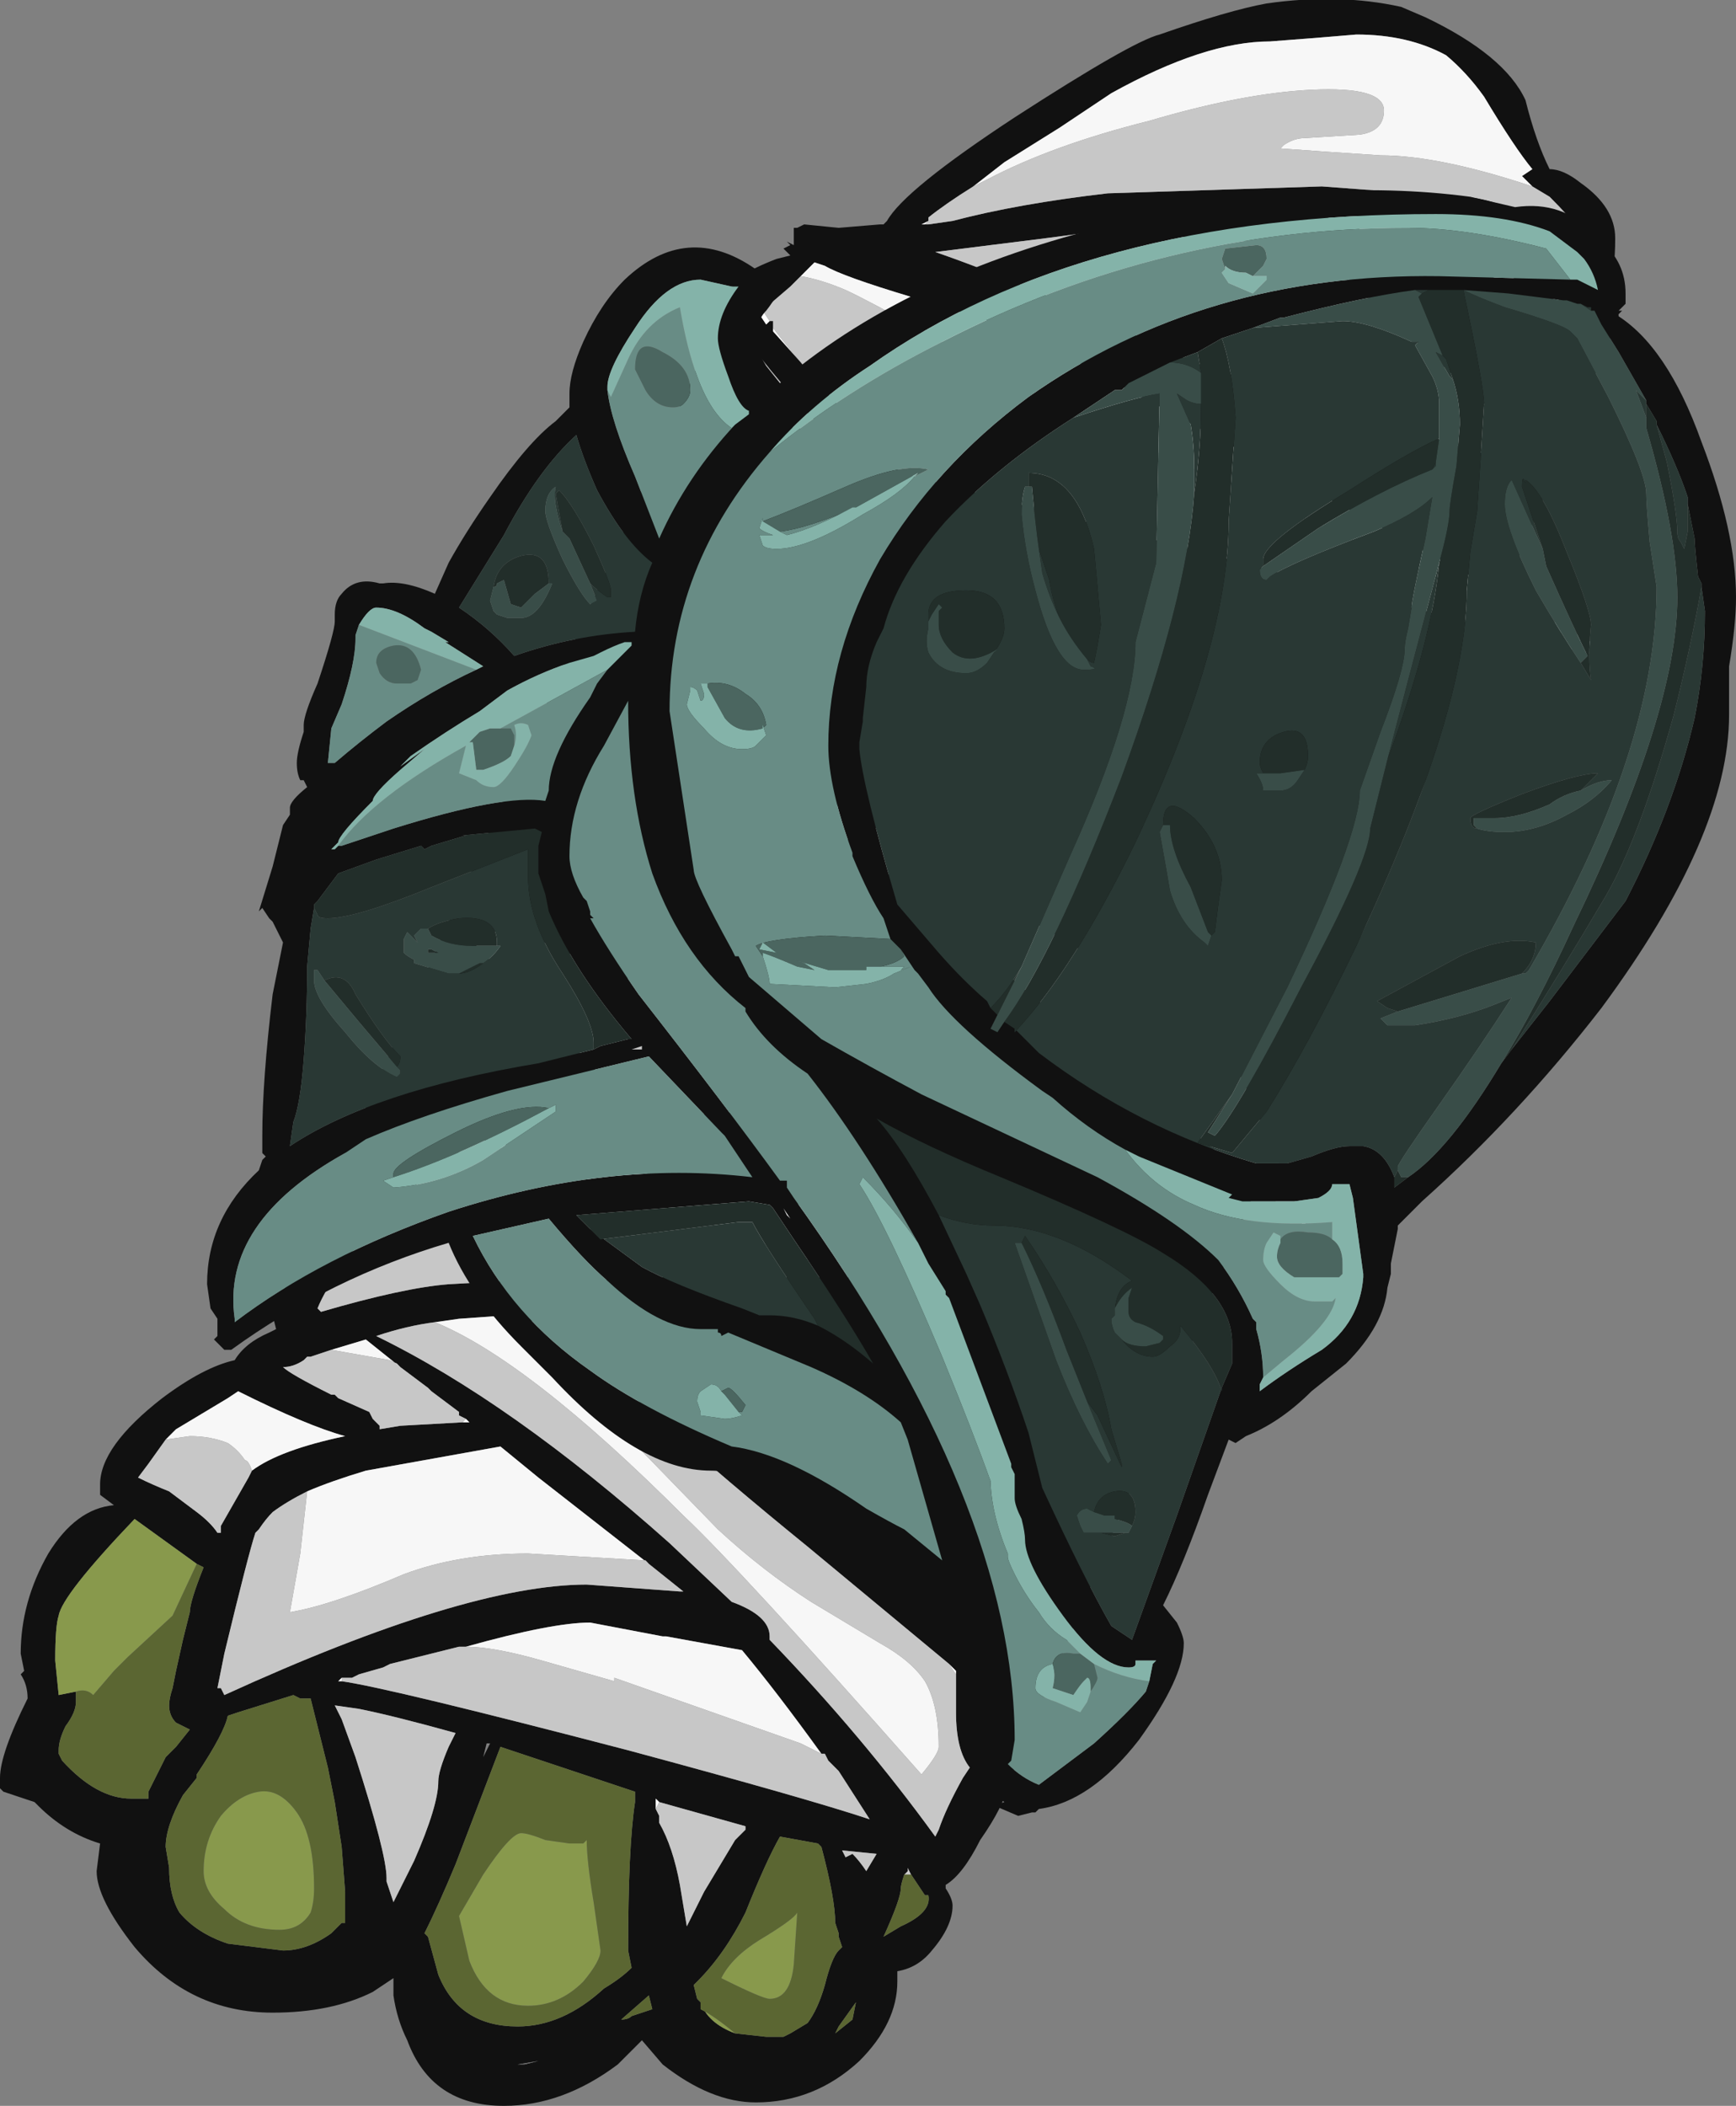 <?xml version="1.0" encoding="UTF-8" standalone="no"?>
<svg xmlns:ffdec="https://www.free-decompiler.com/flash" xmlns:xlink="http://www.w3.org/1999/xlink" ffdec:objectType="frame" height="213.5px" width="176.05px" xmlns="http://www.w3.org/2000/svg">
  <rect width="100%" height="100%" fill="#808080" stroke="none"/>
  <g transform="matrix(1.0, 0.0, 0.0, 1.0, 85.75, 108.15)">
    <use ffdec:characterId="106" height="30.5" transform="matrix(7.0, 0.0, 0.0, 7.0, -85.75, -108.15)" width="25.15" xlink:href="#shape0"/>
  </g>
  <defs>
    <g id="shape0" transform="matrix(1.0, 0.0, 0.0, 1.0, 12.25, 15.45)">
      <path d="M0.95 11.7 L0.85 11.7 0.9 11.65 0.9 11.6 0.95 11.7 M-7.5 13.15 L-7.5 13.15" fill="#cccccc" fill-rule="evenodd" stroke="none"/>
      <path d="M8.05 -15.35 L8.4 -15.2 Q9.55 -14.65 9.85 -14.0 10.0 -13.4 10.2 -13.0 10.4 -13.0 10.65 -12.8 11.15 -12.45 11.15 -12.0 11.15 -11.5 11.05 -11.3 11.2 -11.1 11.2 -10.85 L2.35 10.4 Q2.3 10.7 1.95 11.2 1.7 11.7 1.45 11.85 L1.45 11.9 Q1.55 12.05 1.55 12.15 1.55 12.45 1.25 12.8 1.05 13.05 0.75 13.1 L0.75 13.25 Q0.75 13.85 0.2 14.4 -0.45 15.0 -1.3 15.0 -1.95 15.0 -2.65 14.45 L-2.95 14.1 -3.3 14.45 Q-4.1 15.05 -4.95 15.05 -6.0 15.05 -6.35 14.1 -6.5 13.8 -6.55 13.45 L-6.55 13.2 -6.85 13.4 Q-7.45 13.7 -8.3 13.7 -9.5 13.7 -10.3 12.75 -10.85 12.05 -10.85 11.65 L-10.8 11.25 Q-11.3 11.1 -11.7 10.7 L-11.75 10.65 Q-12.05 10.55 -12.2 10.5 L-12.25 10.45 -12.25 10.3 Q-12.25 9.95 -11.85 9.15 -11.85 8.95 -11.95 8.8 L-11.9 8.75 -11.95 8.5 Q-11.95 7.75 -11.55 7.05 -11.15 6.4 -10.6 6.35 L-10.8 6.2 -10.8 6.05 Q-10.8 5.5 -9.9 4.8 -9.3 4.35 -8.85 4.25 -8.7 4.0 -8.35 3.85 L-8.25 3.8 -8.3 3.6 -1.65 -11.25 Q-1.65 -11.45 -1.0 -11.7 L-0.8 -11.75 -0.9 -11.85 -0.8 -11.9 -0.85 -11.95 -0.75 -11.9 -0.75 -12.0 Q-0.75 -12.2 -0.75 -12.15 L-0.7 -12.15 -0.6 -12.2 -0.1 -12.15 0.5 -12.2 0.55 -12.2 0.6 -12.25 Q0.85 -12.7 2.45 -13.75 4.15 -14.85 4.55 -14.95 5.55 -15.3 6.1 -15.4 7.15 -15.55 8.05 -15.35 M9.95 -12.75 L9.8 -12.9 9.95 -13.0 Q9.7 -13.3 9.25 -14.05 9.0 -14.4 8.7 -14.65 8.15 -14.95 7.4 -14.95 L6.8 -14.9 6.15 -14.85 Q5.2 -14.85 3.85 -14.1 L3.1 -13.6 2.3 -13.1 1.85 -12.75 Q1.45 -12.5 1.2 -12.3 L1.2 -12.25 1.1 -12.2 1.15 -12.2 1.2 -12.2 1.55 -12.25 Q2.5 -12.5 3.8 -12.65 L6.9 -12.75 8.9 -12.6 Q9.15 -12.6 9.45 -12.5 L10.6 -12.15 Q10.5 -12.3 10.2 -12.6 L9.95 -12.75 M10.45 -11.05 L7.85 -12.3 6.8 -12.35 6.85 -12.35 10.45 -11.05 M10.45 -8.5 L6.75 -11.9 3.65 -12.1 2.9 -12.0 1.3 -11.8 Q2.75 -11.3 5.05 -10.2 L10.45 -8.5 M11.45 -5.8 L2.55 -10.65 0.95 -11.15 Q-0.05 -11.45 -0.3 -11.6 L-0.45 -11.65 -0.65 -11.45 -0.8 -11.3 -1.15 -11.0 -1.25 -10.9 -1.15 -10.75 -1.1 -10.8 -1.05 -10.8 -1.05 -10.7 -1.05 -10.65 0.25 -9.2 0.8 -8.6 11.45 -5.8 M-4.55 -7.35 L-0.2 -8.5 -4.55 -7.35 M-1.4 -4.5 L6.7 2.35 5.75 0.2 5.55 -0.3 5.65 -0.35 -1.4 -4.55 -1.4 -4.5 M3.25 7.4 L3.95 5.3 3.25 7.4 M-3.3 3.05 L0.15 3.05 -0.15 2.1 -5.35 1.05 -6.6 2.0 Q-7.45 3.0 -7.65 3.5 L-7.6 3.55 Q-6.4 3.2 -5.75 3.15 L-4.85 3.1 -3.55 3.1 -3.3 3.05 M1.6 8.8 L1.6 8.75 1.5 8.65 -0.55 6.95 Q-2.95 5.0 -4.05 3.8 L-4.9 3.6 -5.6 3.65 -5.95 3.7 Q-6.35 3.75 -6.8 3.9 -4.85 4.85 -2.55 6.9 L-1.65 7.75 Q-1.1 7.95 -1.1 8.25 L-1.1 8.3 Q0.25 9.7 1.3 11.15 L1.35 11.05 Q1.45 10.75 1.7 10.3 L1.8 10.15 Q1.6 9.9 1.6 9.35 L1.6 8.8 M0.1 11.4 Q0.2 11.5 0.3 11.65 L0.45 11.4 -0.05 11.35 0.0 11.45 0.1 11.4 M0.85 11.7 Q0.8 11.85 0.8 11.9 0.8 12.05 0.55 12.6 L0.8 12.45 Q1.25 12.25 1.2 12.0 L1.15 12.0 0.95 11.7 0.9 11.6 0.9 11.65 0.85 11.7 M0.15 13.55 L-0.1 13.9 -0.15 14.0 0.1 13.8 0.15 13.55 M-1.4 -10.5 L-1.1 -9.3 -0.3 -9.2 Q-1.05 -10.0 -1.4 -10.5 M-5.45 -3.3 L-4.7 -5.55 -5.45 -3.3 M-5.0 -2.0 L-5.2 -1.9 -5.35 -1.75 -2.95 0.75 -0.8 0.6 -1.25 -0.45 -4.95 -2.05 -5.0 -2.0 M-5.5 5.1 L-5.6 5.05 -5.6 5.0 -6.0 4.7 -6.05 4.65 -6.45 4.35 -6.95 3.95 -7.45 4.1 -7.75 4.2 -7.8 4.2 -7.85 4.25 Q-8.0 4.35 -8.15 4.35 -8.05 4.45 -7.45 4.75 L-7.4 4.75 -7.35 4.8 -6.9 5.0 -6.85 5.1 -6.75 5.2 -6.75 5.25 -6.45 5.2 -5.55 5.15 -5.45 5.15 -5.5 5.1 M-2.85 7.2 L-4.45 5.95 -5.0 5.5 -6.95 5.85 Q-7.45 6.0 -7.8 6.15 -8.1 6.3 -8.3 6.45 -8.4 6.55 -8.5 6.7 L-8.55 6.75 Q-8.65 7.05 -9.0 8.5 L-9.1 9.0 -9.05 9.0 -9.0 9.1 Q-5.5 7.5 -3.75 7.5 L-2.4 7.6 -2.35 7.6 -2.85 7.2 M-8.6 5.85 Q-8.2 5.55 -7.25 5.35 -7.8 5.2 -8.8 4.7 L-8.95 4.8 -9.7 5.25 -9.85 5.4 -10.1 5.75 -10.25 5.95 Q-10.05 6.05 -9.8 6.15 -9.6 6.3 -9.4 6.45 -9.2 6.6 -9.1 6.75 L-9.05 6.75 -9.05 6.65 -8.65 5.95 -8.6 5.85 M-5.5 8.4 L-5.6 8.4 -6.6 8.65 -6.7 8.7 -7.05 8.8 -7.15 8.85 -7.3 8.85 -7.35 8.9 -7.3 8.9 Q-6.6 9.0 -3.15 9.9 -0.55 10.6 0.35 10.9 L-0.1 10.2 -0.25 10.05 -0.3 9.95 -0.35 9.95 Q-1.0 9.05 -1.5 8.45 L-2.6 8.25 -2.65 8.25 -3.7 8.05 Q-4.25 8.05 -5.5 8.4 M-7.9 9.15 L-8.0 9.1 -8.8 9.35 -8.95 9.4 Q-9.0 9.65 -9.4 10.25 L-9.4 10.3 -9.6 10.55 Q-9.85 11.0 -9.85 11.3 L-9.8 11.6 Q-9.8 12.0 -9.65 12.25 -9.4 12.55 -8.95 12.7 L-8.15 12.8 Q-7.8 12.8 -7.45 12.55 L-7.3 12.4 -7.25 12.4 -7.25 11.95 -7.3 11.3 -7.4 10.65 -7.5 10.15 -7.75 9.15 -7.9 9.15 M-6.55 12.1 L-6.25 11.5 Q-5.9 10.7 -5.9 10.35 -5.9 10.2 -5.75 9.85 L-5.65 9.65 Q-6.55 9.4 -7.05 9.3 L-7.4 9.25 -7.3 9.45 -7.1 10.0 Q-6.65 11.4 -6.65 11.75 L-6.65 11.8 -6.6 11.95 -6.55 12.1 M-11.15 9.05 L-11.15 9.2 Q-11.15 9.35 -11.3 9.55 -11.4 9.75 -11.4 9.9 L-11.4 9.95 -11.35 10.05 Q-10.85 10.6 -10.35 10.6 L-10.1 10.6 -10.1 10.5 -9.85 10.0 -9.7 9.85 -9.5 9.6 Q-9.6 9.55 -9.7 9.5 -9.8 9.4 -9.8 9.25 -9.8 9.15 -9.75 9.0 L-9.7 8.75 -9.6 8.3 -9.5 7.9 Q-9.5 7.75 -9.3 7.25 L-9.4 7.2 -10.3 6.55 Q-11.35 7.65 -11.4 7.95 -11.45 8.1 -11.45 8.6 L-11.4 9.1 -11.15 9.05 M-7.5 13.15 L-7.5 13.15 -7.5 13.15 M-5.9 13.15 Q-5.6 13.9 -4.75 13.9 -4.1 13.9 -3.5 13.35 -3.25 13.2 -3.1 13.05 L-3.15 12.8 Q-3.15 11.3 -3.05 10.65 L-3.05 10.5 -5.0 9.85 -5.65 11.55 Q-5.9 12.15 -6.1 12.55 L-6.05 12.6 -5.9 13.15 M-5.15 9.8 L-5.2 9.8 -5.25 10.0 -5.15 9.8 M-3.25 13.8 Q-3.15 13.8 -3.1 13.75 -2.95 13.7 -2.8 13.65 L-2.85 13.45 -3.25 13.8 M-1.6 14.0 L-1.15 14.05 -0.9 14.05 -0.8 14.0 -0.55 13.85 Q-0.4 13.65 -0.3 13.3 -0.2 12.9 -0.1 12.8 L-0.05 12.75 -0.1 12.6 -0.1 12.55 -0.15 12.4 Q-0.15 12.05 -0.35 11.3 L-0.4 11.25 -0.95 11.15 Q-1.15 11.5 -1.45 12.25 -1.75 12.85 -2.15 13.25 L-2.2 13.3 -2.15 13.5 -2.1 13.55 Q-2.0 13.85 -1.6 14.0 M-2.3 12.45 L-2.05 11.95 -1.6 11.2 -1.45 11.05 -1.45 11.0 -2.7 10.65 -2.75 10.6 -2.75 10.75 -2.7 10.85 -2.7 10.95 Q-2.5 11.3 -2.4 11.85 L-2.3 12.45 -2.3 12.45 M-4.45 14.4 L-4.75 14.45 -4.65 14.45 -4.45 14.4" fill="#111111" fill-rule="evenodd" stroke="none"/>
      <path d="M-7.5 13.15 L-7.5 13.15 M-4.45 14.4 L-4.65 14.45 -4.75 14.45 -4.45 14.4" fill="#666666" fill-rule="evenodd" stroke="none"/>
      <path d="M1.15 -12.2 L1.1 -12.2 1.2 -12.25 1.15 -12.2 M6.85 -12.35 L6.8 -12.35 6.85 -12.35 M0.8 -8.6 L0.25 -9.2 -1.05 -10.65 -1.05 -10.7 Q-0.65 -10.15 0.8 -8.6 M-1.1 -10.8 L-1.15 -10.75 -1.25 -10.9 -1.15 -11.0 -1.2 -10.95 -1.1 -10.8 M5.55 -0.3 L5.65 -0.35 5.55 -0.3 M-1.4 -4.55 L-1.4 -4.5 -1.4 -4.55 M-3.55 3.1 L-3.3 3.05 -3.55 3.1 M1.5 8.65 L1.6 8.75 1.6 8.8 1.5 8.65 M1.35 11.05 L1.3 11.15 1.35 11.05 M-5.2 -1.9 L-5.35 -1.75 -5.2 -1.9 M-4.95 -2.05 L-5.0 -2.0 -4.95 -2.05 M-5.5 5.1 L-5.45 5.15 -5.55 5.15 -5.5 5.1 M-7.3 8.85 L-7.3 8.9 -7.35 8.9 -7.3 8.85 M-6.6 11.95 L-6.55 12.1 -6.6 11.95 M-1.45 11.05 L-1.45 11.0 -1.45 11.05 M-2.7 10.65 L-2.75 10.75 -2.75 10.6 -2.7 10.65 M-2.3 12.45 L-2.3 12.45" fill="#ffffff" fill-rule="evenodd" stroke="none"/>
      <path d="M-9.4 7.2 L-9.75 7.95 -10.4 8.55 -10.6 8.75 -10.9 9.1 Q-11.0 9.0 -11.15 9.05 L-11.4 9.1 -11.45 8.6 Q-11.45 8.1 -11.4 7.95 -11.35 7.65 -10.3 6.55 L-9.4 7.2 M-9.3 11.65 Q-9.3 11.2 -9.05 10.85 -8.8 10.55 -8.5 10.5 -8.2 10.45 -7.95 10.8 -7.7 11.15 -7.7 11.9 -7.7 12.1 -7.75 12.25 -7.9 12.5 -8.2 12.5 -8.7 12.5 -9.0 12.2 -9.3 11.95 -9.3 11.65 M-4.0 11.25 L-3.8 11.25 -3.75 11.2 Q-3.75 11.5 -3.65 12.1 L-3.55 12.8 Q-3.55 12.95 -3.8 13.25 -4.15 13.6 -4.6 13.6 -5.2 13.6 -5.45 12.95 L-5.6 12.3 -5.25 11.7 Q-4.85 11.1 -4.7 11.1 -4.6 11.1 -4.35 11.2 L-4.0 11.25 M-2.1 13.55 L-2.1 13.65 Q-1.9 13.75 -1.6 14.0 -2.0 13.85 -2.1 13.55 M-0.75 13.0 Q-0.8 13.5 -1.1 13.5 -1.2 13.5 -1.8 13.2 -1.65 12.9 -1.25 12.65 -0.75 12.35 -0.7 12.25 L-0.75 13.0" fill="#88994c" fill-rule="evenodd" stroke="none"/>
      <path d="M0.95 11.7 L1.15 12.0 1.2 12.0 Q1.25 12.25 0.8 12.45 L0.55 12.6 Q0.8 12.05 0.8 11.9 0.8 11.85 0.85 11.7 L0.95 11.7 M0.15 13.55 L0.1 13.8 -0.15 14.0 -0.1 13.9 0.15 13.55 M-7.9 9.15 L-7.75 9.15 -7.5 10.15 -7.4 10.65 -7.3 11.3 -7.25 11.95 -7.25 12.4 -7.3 12.4 -7.45 12.55 Q-7.8 12.8 -8.15 12.8 L-8.95 12.7 Q-9.4 12.55 -9.65 12.25 -9.8 12.0 -9.8 11.6 L-9.85 11.3 Q-9.85 11.0 -9.6 10.55 L-9.4 10.3 -9.4 10.25 Q-9.0 9.65 -8.95 9.4 L-8.8 9.35 -8.0 9.1 -7.9 9.15 M-9.4 7.2 L-9.3 7.25 Q-9.5 7.75 -9.5 7.9 L-9.6 8.3 -9.7 8.75 -9.75 9.0 Q-9.8 9.15 -9.8 9.25 -9.8 9.4 -9.7 9.5 -9.6 9.55 -9.5 9.6 L-9.7 9.85 -9.85 10.0 -10.1 10.5 -10.1 10.6 -10.35 10.6 Q-10.85 10.6 -11.35 10.05 L-11.4 9.95 -11.4 9.9 Q-11.4 9.75 -11.3 9.55 -11.15 9.35 -11.15 9.2 L-11.15 9.05 Q-11.0 9.0 -10.9 9.1 L-10.6 8.75 -10.4 8.55 -9.75 7.95 -9.4 7.2 M-9.3 11.65 Q-9.3 11.95 -9.0 12.2 -8.7 12.5 -8.2 12.5 -7.9 12.5 -7.75 12.25 -7.7 12.1 -7.7 11.9 -7.7 11.15 -7.95 10.8 -8.2 10.45 -8.5 10.5 -8.8 10.55 -9.05 10.85 -9.3 11.2 -9.3 11.65 M-5.9 13.15 L-6.05 12.6 -6.1 12.55 Q-5.9 12.15 -5.65 11.55 L-5.0 9.85 -3.05 10.5 -3.05 10.65 Q-3.15 11.3 -3.15 12.8 L-3.1 13.05 Q-3.25 13.2 -3.5 13.35 -4.1 13.9 -4.75 13.9 -5.6 13.9 -5.9 13.15 M-4.0 11.25 L-4.35 11.2 Q-4.6 11.1 -4.7 11.1 -4.85 11.1 -5.25 11.7 L-5.6 12.3 -5.45 12.95 Q-5.2 13.6 -4.6 13.6 -4.15 13.6 -3.8 13.25 -3.55 12.95 -3.55 12.8 L-3.65 12.1 Q-3.75 11.5 -3.75 11.2 L-3.8 11.25 -4.0 11.25 M-3.25 13.8 L-2.85 13.45 -2.8 13.65 Q-2.95 13.7 -3.1 13.75 -3.15 13.8 -3.25 13.8 M-0.95 11.15 L-0.4 11.25 -0.35 11.3 Q-0.15 12.05 -0.15 12.4 L-0.1 12.55 -0.1 12.6 -0.05 12.75 -0.1 12.8 Q-0.2 12.9 -0.3 13.3 -0.4 13.65 -0.55 13.85 L-0.8 14.0 -0.9 14.05 -1.15 14.05 -1.6 14.0 Q-1.9 13.75 -2.1 13.65 L-2.1 13.55 -2.15 13.5 -2.2 13.3 -2.15 13.25 Q-1.75 12.85 -1.45 12.25 -1.15 11.5 -0.95 11.15 M-0.75 13.0 L-0.7 12.25 Q-0.75 12.35 -1.25 12.65 -1.65 12.9 -1.8 13.2 -1.2 13.5 -1.1 13.5 -0.8 13.5 -0.75 13.0" fill="#5b6632" fill-rule="evenodd" stroke="none"/>
      <path d="M1.85 -12.75 L2.3 -13.1 3.1 -13.6 3.85 -14.1 Q5.2 -14.85 6.15 -14.85 L6.8 -14.9 7.4 -14.95 Q8.15 -14.95 8.7 -14.65 9.0 -14.4 9.25 -14.05 9.7 -13.3 9.95 -13.0 L9.8 -12.9 9.95 -12.75 Q8.6 -13.2 7.75 -13.2 L7.0 -13.25 6.3 -13.3 6.35 -13.35 Q6.5 -13.45 6.65 -13.45 L7.45 -13.5 Q7.8 -13.55 7.8 -13.85 7.8 -14.2 6.75 -14.15 5.75 -14.1 4.4 -13.7 3.0 -13.35 2.05 -12.85 1.95 -12.8 1.85 -12.75 M7.85 -12.3 L10.45 -11.05 7.85 -12.3 M10.45 -8.5 L6.75 -11.9 10.45 -8.5 M-0.65 -11.45 L-0.45 -11.65 -0.3 -11.6 Q-0.05 -11.45 0.95 -11.15 L2.55 -10.65 11.45 -5.8 3.05 -9.55 Q0.65 -10.95 0.0 -11.25 -0.35 -11.4 -0.65 -11.45 M-0.2 -8.5 L-4.55 -7.35 -0.2 -8.5 M6.7 2.35 L5.75 0.2 6.7 2.35 M3.25 7.4 L3.95 5.3 3.25 7.4 M0.15 3.05 L-5.35 1.05 -0.15 2.1 0.15 3.05 M-5.95 3.7 L-5.6 3.65 -4.9 3.6 -3.55 4.95 -1.85 6.7 Q-1.2 7.3 -0.5 7.75 L0.5 8.35 Q0.95 8.6 1.15 8.9 1.35 9.25 1.35 9.85 1.35 9.95 1.1 10.25 -1.55 7.25 -2.35 6.5 -4.6 4.25 -5.95 3.7 M-4.7 -5.55 L-5.45 -3.3 -4.7 -5.55 M-0.8 0.6 L-1.25 -0.45 -0.8 0.6 M-7.45 4.1 L-6.95 3.95 -6.45 4.35 -6.5 4.3 -6.6 4.25 -7.45 4.1 M-7.8 6.15 Q-7.45 6.0 -6.95 5.85 L-5.0 5.5 -4.45 5.95 -2.85 7.2 -2.9 7.15 -4.6 7.05 Q-5.6 7.05 -6.4 7.35 -7.45 7.8 -8.05 7.9 L-7.9 7.05 -7.8 6.15 M-9.85 5.4 L-9.7 5.25 -8.95 4.8 -8.8 4.7 Q-7.8 5.2 -7.25 5.35 -8.2 5.55 -8.6 5.85 -8.65 5.7 -8.7 5.7 -8.8 5.55 -8.95 5.45 -9.2 5.35 -9.5 5.35 L-9.85 5.4 M-0.35 9.95 L-0.65 9.8 -3.35 8.85 -3.35 8.9 -4.4 8.6 Q-5.1 8.4 -5.5 8.4 -4.25 8.05 -3.7 8.05 L-2.65 8.25 -2.6 8.25 -1.5 8.45 Q-1.0 9.05 -0.35 9.95" fill="#f7f7f7" fill-rule="evenodd" stroke="none"/>
      <path d="M1.85 -12.75 Q1.95 -12.8 2.05 -12.85 3.0 -13.35 4.4 -13.7 5.75 -14.1 6.75 -14.15 7.8 -14.2 7.8 -13.85 7.8 -13.55 7.45 -13.5 L6.65 -13.45 Q6.5 -13.45 6.35 -13.35 L6.3 -13.3 7.0 -13.25 7.75 -13.2 Q8.6 -13.2 9.95 -12.75 L10.2 -12.6 Q10.5 -12.3 10.6 -12.15 L9.45 -12.5 Q9.15 -12.6 8.9 -12.6 L6.9 -12.75 3.8 -12.65 Q2.5 -12.5 1.55 -12.25 L1.2 -12.2 1.15 -12.2 1.2 -12.25 1.2 -12.3 Q1.45 -12.5 1.85 -12.75 M7.85 -12.3 L10.45 -11.05 6.85 -12.35 6.8 -12.35 7.85 -12.3 M6.75 -11.9 L10.45 -8.5 5.05 -10.2 Q2.75 -11.3 1.3 -11.8 L2.9 -12.0 3.65 -12.1 6.75 -11.9 M-0.65 -11.45 Q-0.35 -11.4 0.0 -11.25 0.65 -10.95 3.05 -9.55 L11.45 -5.8 0.8 -8.6 Q-0.65 -10.15 -1.05 -10.7 L-1.05 -10.8 -1.1 -10.8 -1.2 -10.95 -1.15 -11.0 -0.8 -11.3 -0.65 -11.45 M-0.2 -8.5 L-4.55 -7.35 -0.2 -8.5 M6.7 2.35 L-1.4 -4.5 -1.4 -4.55 5.65 -0.35 5.55 -0.3 5.75 0.2 6.7 2.35 M3.95 5.3 L3.25 7.4 3.95 5.3 M0.15 3.05 L-3.3 3.05 -3.55 3.1 -4.85 3.1 -5.75 3.15 Q-6.4 3.2 -7.6 3.55 L-7.65 3.5 Q-7.45 3.0 -6.6 2.0 L-5.35 1.05 0.15 3.05 M1.5 8.65 L1.6 8.8 1.6 9.35 Q1.6 9.9 1.8 10.15 L1.7 10.3 Q1.45 10.75 1.35 11.05 L1.3 11.15 Q0.25 9.7 -1.1 8.3 L-1.1 8.25 Q-1.1 7.95 -1.65 7.75 L-2.55 6.9 Q-4.85 4.85 -6.8 3.9 -6.35 3.75 -5.95 3.7 -4.6 4.25 -2.35 6.5 -1.55 7.25 1.1 10.25 1.35 9.95 1.35 9.85 1.35 9.25 1.15 8.9 0.95 8.6 0.5 8.35 L-0.5 7.75 Q-1.2 7.3 -1.85 6.7 L-3.55 4.95 -4.9 3.6 -4.05 3.8 Q-2.95 5.0 -0.55 6.95 L1.5 8.65 M0.1 11.4 L0.0 11.45 -0.05 11.35 0.45 11.4 0.3 11.65 Q0.2 11.5 0.1 11.4 M-4.7 -5.55 L-5.45 -3.3 -4.7 -5.55 M-1.4 -10.5 Q-1.05 -10.0 -0.3 -9.2 L-1.1 -9.3 -1.4 -10.5 M-5.2 -1.9 L-5.0 -2.0 -4.95 -2.05 -1.25 -0.45 -0.8 0.6 -2.95 0.75 -5.35 -1.75 -5.2 -1.9 M-6.45 4.35 L-6.05 4.65 -6.0 4.7 -5.6 5.0 -5.6 5.05 -5.5 5.1 -5.55 5.15 -6.45 5.2 -6.75 5.25 -6.75 5.2 -6.85 5.1 -6.9 5.0 -7.35 4.8 -7.4 4.75 -7.45 4.75 Q-8.05 4.45 -8.15 4.35 -8.0 4.35 -7.85 4.25 L-7.8 4.2 -7.75 4.2 -7.45 4.1 -6.6 4.25 -6.5 4.3 -6.45 4.35 M-7.8 6.15 L-7.9 7.05 -8.05 7.9 Q-7.45 7.8 -6.4 7.35 -5.6 7.05 -4.6 7.05 L-2.9 7.15 -2.85 7.2 -2.35 7.6 -2.4 7.6 -3.75 7.5 Q-5.5 7.5 -9.0 9.1 L-9.05 9.0 -9.1 9.0 -9.0 8.5 Q-8.65 7.05 -8.55 6.75 L-8.5 6.7 Q-8.4 6.55 -8.3 6.45 -8.1 6.3 -7.8 6.15 M-9.85 5.4 L-9.5 5.35 Q-9.2 5.35 -8.95 5.45 -8.8 5.55 -8.7 5.7 -8.65 5.7 -8.6 5.85 L-8.65 5.95 -9.05 6.65 -9.05 6.75 -9.1 6.75 Q-9.2 6.6 -9.4 6.45 -9.6 6.3 -9.8 6.15 -10.05 6.05 -10.25 5.95 L-10.1 5.75 -9.85 5.4 M-7.3 8.85 L-7.15 8.85 -7.05 8.8 -6.7 8.7 -6.6 8.65 -5.6 8.4 -5.5 8.4 Q-5.1 8.4 -4.4 8.6 L-3.35 8.9 -3.35 8.85 -0.65 9.8 -0.35 9.95 -0.3 9.95 -0.25 10.05 -0.1 10.2 0.35 10.9 Q-0.55 10.6 -3.15 9.9 -6.6 9.0 -7.3 8.9 L-7.3 8.85 M-6.6 11.95 L-6.65 11.8 -6.65 11.75 Q-6.65 11.4 -7.1 10.0 L-7.3 9.45 -7.4 9.25 -7.05 9.3 Q-6.55 9.4 -5.65 9.65 L-5.75 9.85 Q-5.9 10.2 -5.9 10.35 -5.9 10.7 -6.25 11.5 L-6.55 12.1 -6.6 11.95 M-1.45 11.05 L-1.6 11.2 -2.05 11.95 -2.3 12.45 -2.4 11.85 Q-2.5 11.3 -2.7 10.95 L-2.7 10.85 -2.75 10.75 -2.7 10.65 -1.45 11.0 -1.45 11.05" fill="#c7c7c7" fill-rule="evenodd" stroke="none"/>
      <path d="M9.7 -12.45 Q10.4 -12.55 10.85 -12.05 L10.95 -11.95 Q11.3 -11.65 11.3 -11.2 L11.3 -11.05 11.2 -10.95 11.25 -10.95 11.2 -10.9 11.15 -10.9 Q11.9 -10.45 12.4 -9.05 12.9 -7.75 12.9 -6.8 12.9 -6.4 12.8 -5.8 L12.8 -5.1 Q12.8 -3.35 10.95 -0.85 9.75 0.7 8.35 1.95 L8.0 2.3 8.0 2.35 7.9 2.85 7.9 3.0 7.85 3.2 Q7.8 3.75 7.25 4.3 L6.75 4.7 Q6.3 5.15 5.8 5.35 L5.65 5.45 5.55 5.4 5.25 6.2 Q4.9 7.2 4.6 7.8 L4.8 8.05 Q4.9 8.25 4.9 8.35 4.9 8.85 4.25 9.75 3.55 10.65 2.8 10.75 L2.75 10.8 2.7 10.8 2.5 10.85 2.15 10.7 2.3 10.65 Q1.95 10.4 1.8 9.65 L1.7 8.5 1.7 8.4 1.65 8.2 1.65 8.1 0.85 7.3 0.25 6.85 Q-1.2 5.85 -1.95 5.85 -3.0 5.85 -4.25 4.5 L-4.7 4.05 Q-5.45 3.3 -5.75 2.55 -7.45 3.05 -8.9 4.1 L-9.0 4.1 -9.15 3.95 -9.1 3.9 -9.1 3.65 -9.2 3.5 -9.25 3.15 Q-9.25 2.2 -8.5 1.5 L-8.45 1.35 -8.4 1.3 -8.45 1.25 -8.45 1.0 Q-8.45 0.2 -8.3 -1.05 L-8.15 -1.8 -8.3 -2.1 -8.35 -2.15 -8.45 -2.3 -8.5 -2.25 -8.3 -2.9 -8.15 -3.5 -8.05 -3.65 -8.05 -3.75 Q-8.05 -3.85 -7.8 -4.05 L-7.85 -4.15 -7.9 -4.15 Q-7.95 -4.25 -7.95 -4.4 -7.95 -4.55 -7.85 -4.85 L-7.85 -4.95 Q-7.85 -5.1 -7.65 -5.55 -7.4 -6.3 -7.4 -6.45 L-7.4 -6.55 Q-7.4 -6.75 -7.3 -6.85 -7.1 -7.1 -6.75 -7.0 L-6.7 -7.0 Q-6.4 -7.05 -5.95 -6.85 L-5.75 -7.3 Q-5.5 -7.75 -5.15 -8.25 -4.6 -9.05 -4.2 -9.35 L-4.0 -9.55 -4.0 -9.75 Q-4.0 -10.05 -3.8 -10.5 -3.55 -11.05 -3.2 -11.4 -2.3 -12.25 -1.3 -11.55 -1.1 -11.65 -0.9 -11.45 -0.95 -11.2 -1.15 -10.95 -1.3 -10.8 -1.3 -10.5 -1.3 -10.4 -1.15 -10.15 L-0.95 -9.9 -0.9 -9.95 Q1.0 -11.55 4.1 -12.25 6.8 -12.9 9.05 -12.6 L9.7 -12.45 M5.9 -10.7 L5.45 -10.55 5.1 -10.35 4.7 -10.2 4.1 -9.9 4.0 -9.8 3.9 -9.8 3.3 -9.4 Q2.2 -8.7 1.45 -7.9 0.75 -7.1 0.55 -6.35 L0.45 -6.15 Q0.3 -5.8 0.3 -5.5 L0.25 -5.05 0.25 -5.0 0.2 -4.7 0.2 -4.6 Q0.25 -4.05 0.75 -2.35 L1.35 -1.65 Q1.7 -1.25 2.05 -0.95 L2.1 -0.85 2.2 -0.75 2.1 -0.55 2.2 -0.5 2.3 -0.65 2.45 -0.55 2.8 -0.2 Q4.25 0.9 5.95 1.4 L6.4 1.4 6.75 1.3 Q7.1 1.15 7.3 1.15 L7.5 1.15 Q7.8 1.2 7.95 1.6 L7.95 1.75 8.15 1.6 Q8.75 1.2 9.5 -0.05 L9.65 -0.25 10.2 -0.95 11.3 -2.4 Q12.0 -3.75 12.3 -5.05 12.45 -5.8 12.45 -6.6 L12.4 -6.95 12.4 -7.0 12.35 -7.1 Q12.3 -7.55 12.3 -7.65 L12.2 -8.15 12.2 -8.25 Q12.05 -8.7 11.75 -9.3 L11.75 -9.35 11.6 -9.6 11.6 -9.65 11.2 -10.35 10.95 -10.75 10.85 -10.95 10.8 -10.95 10.8 -11.0 10.75 -11.0 10.65 -11.05 10.6 -11.05 10.45 -11.1 10.4 -11.1 9.6 -11.2 8.95 -11.25 8.8 -11.25 8.5 -11.25 8.45 -11.25 8.25 -11.25 Q7.5 -11.15 6.35 -10.85 L6.3 -10.85 5.9 -10.7 M10.5 -11.4 L10.6 -11.4 10.9 -11.25 Q10.85 -11.5 10.7 -11.7 L10.6 -11.8 10.2 -12.1 Q9.55 -12.35 8.55 -12.35 3.45 -12.35 0.35 -10.15 -0.5 -9.6 -1.1 -8.9 -2.55 -7.25 -2.55 -5.15 L-2.2 -2.85 Q-2.2 -2.7 -1.65 -1.7 L-1.6 -1.6 -1.55 -1.6 -1.4 -1.3 -0.35 -0.4 Q0.35 0.0 1.1 0.4 L3.65 1.6 Q4.85 2.25 5.4 2.8 5.7 3.2 5.9 3.65 L5.95 3.7 5.95 3.8 Q6.05 4.15 6.05 4.5 L6.0 4.6 6.0 4.7 Q6.4 4.4 6.9 4.1 7.45 3.7 7.5 3.05 L7.5 3.0 7.35 1.9 7.3 1.7 7.05 1.7 Q7.05 1.8 6.85 1.9 L6.5 1.95 5.75 1.95 5.55 1.9 5.6 1.85 4.25 1.3 4.05 1.2 Q3.5 0.9 3.0 0.45 L2.85 0.35 Q1.55 -0.6 1.2 -1.15 L1.05 -1.35 1.0 -1.4 0.8 -1.7 0.65 -1.85 0.55 -2.15 Q0.35 -2.45 0.1 -3.05 L0.1 -3.1 Q-0.25 -4.05 -0.25 -4.65 -0.25 -6.0 0.5 -7.35 1.3 -8.7 2.65 -9.7 5.2 -11.5 8.6 -11.45 L10.5 -11.4 M5.45 4.65 L5.6 4.3 5.6 4.0 Q5.6 3.3 4.6 2.7 4.05 2.35 2.25 1.6 1.15 1.15 0.45 0.75 0.85 1.2 1.35 2.15 L1.75 3.0 1.95 3.45 Q2.35 4.4 2.65 5.3 L2.85 6.1 Q3.45 7.4 3.85 8.1 L4.15 8.3 4.8 6.5 5.45 4.65 M1.05 2.55 Q0.2 1.05 -0.55 0.1 -1.15 -0.3 -1.45 -0.8 L-1.45 -0.85 Q-2.35 -1.55 -2.8 -2.8 -3.15 -3.9 -3.15 -5.3 L-3.5 -4.65 Q-4.0 -3.85 -4.0 -3.05 -4.0 -2.8 -3.8 -2.45 L-3.75 -2.4 -3.7 -2.25 -3.7 -2.2 -3.65 -2.15 -3.7 -2.15 Q-3.45 -1.7 -3.0 -1.05 -1.75 0.55 -0.95 1.65 L-0.85 1.65 -0.85 1.75 -0.75 1.9 Q2.45 6.35 2.45 9.75 L2.4 10.05 2.35 10.1 Q2.55 10.3 2.8 10.4 L3.6 9.8 Q4.1 9.35 4.35 9.05 L4.4 8.9 4.45 8.65 4.5 8.6 4.2 8.6 4.2 8.65 Q4.2 8.7 4.1 8.7 3.7 8.7 3.15 7.95 2.6 7.2 2.6 6.85 2.6 6.75 2.55 6.55 2.45 6.35 2.45 6.25 L2.45 5.9 2.4 5.8 2.4 5.75 1.5 3.35 1.45 3.3 1.45 3.25 1.2 2.85 1.05 2.55 M0.9 5.4 L0.8 5.15 Q0.3 4.7 -0.5 4.35 L-1.7 3.85 -1.8 3.9 Q-1.8 3.85 -1.85 3.85 L-1.85 3.8 -2.1 3.8 Q-2.7 3.8 -3.45 3.1 -3.8 2.8 -4.3 2.2 L-5.4 2.45 Q-4.85 3.6 -3.7 4.4 -2.95 4.95 -1.65 5.5 -0.85 5.6 0.3 6.4 0.65 6.6 0.85 6.7 L1.4 7.15 0.9 5.4 M1.55 6.75 L1.3 6.15 1.55 6.85 1.55 6.75 M-1.6 -9.3 L-1.4 -9.45 -1.4 -9.5 Q-1.55 -9.55 -1.7 -10.0 -1.85 -10.4 -1.85 -10.55 -1.85 -10.9 -1.55 -11.3 L-1.65 -11.3 -2.1 -11.4 Q-2.6 -11.4 -3.05 -10.7 -3.45 -10.1 -3.45 -9.85 L-3.45 -9.8 Q-3.4 -9.35 -3.05 -8.55 L-2.7 -7.65 Q-2.3 -8.55 -1.6 -9.3 M-4.95 -7.7 L-5.6 -6.65 Q-5.15 -6.35 -4.8 -5.95 -3.95 -6.25 -3.05 -6.3 -3.0 -6.85 -2.8 -7.3 -3.2 -7.6 -3.6 -8.35 -3.8 -8.8 -3.9 -9.15 -4.45 -8.65 -4.95 -7.7 M-5.35 -5.75 L-5.25 -5.8 -5.8 -6.15 -5.75 -6.15 -6.0 -6.3 -6.1 -6.35 Q-6.5 -6.65 -6.8 -6.65 -6.9 -6.65 -7.05 -6.4 L-7.1 -6.25 -7.1 -6.2 Q-7.1 -5.85 -7.3 -5.25 L-7.45 -4.9 -7.5 -4.4 -7.4 -4.4 Q-7.05 -4.7 -6.65 -5.0 -6.0 -5.45 -5.35 -5.75 M-3.45 -5.75 L-3.1 -6.1 -3.1 -6.15 -3.2 -6.15 Q-3.35 -6.1 -3.55 -6.0 L-3.65 -5.95 -4.0 -5.85 Q-4.45 -5.7 -4.9 -5.45 L-5.3 -5.15 Q-5.8 -4.85 -6.3 -4.5 L-6.45 -4.35 -6.1 -4.6 -6.45 -4.3 Q-6.85 -3.95 -6.85 -3.85 -7.35 -3.35 -7.35 -3.25 L-7.45 -3.15 -7.4 -3.15 -7.35 -3.2 -7.3 -3.2 -6.55 -3.45 Q-4.95 -3.95 -4.35 -3.85 L-4.3 -4.0 Q-4.3 -4.5 -3.7 -5.35 L-3.6 -5.55 -3.45 -5.75 M-3.65 -0.25 L-3.55 -0.3 -3.15 -0.4 -3.1 -0.4 Q-3.95 -1.4 -4.3 -2.25 L-4.35 -2.5 -4.45 -2.8 -4.45 -3.2 -4.4 -3.4 -4.5 -3.45 -5.55 -3.35 -5.5 -3.35 -6.0 -3.2 -6.1 -3.15 -6.15 -3.2 -6.8 -3.0 -7.35 -2.8 -7.65 -2.4 -7.7 -2.35 -7.7 -2.3 -7.75 -2.0 -7.8 -1.45 Q-7.8 -0.75 -7.85 -0.1 -7.9 0.55 -8.0 0.8 L-8.05 1.15 Q-6.85 0.35 -4.45 -0.05 L-3.65 -0.25 M-2.95 -0.3 L-3.1 -0.25 -2.95 -0.25 -2.95 -0.3 M-1.8 0.95 L-2.85 -0.15 -4.9 0.35 Q-6.15 0.7 -6.95 1.05 L-7.25 1.25 Q-9.05 2.25 -8.85 3.65 L-8.85 3.7 Q-7.6 2.75 -5.75 2.1 -3.45 1.35 -1.35 1.6 L-1.75 1.0 -1.8 0.95 M-0.4 3.75 Q0.0 3.95 0.4 4.3 0.0 3.6 -0.75 2.5 L-1.05 2.05 -1.1 2.0 -1.4 1.95 -3.9 2.15 -3.7 2.35 -2.95 2.9 Q-2.5 3.15 -1.5 3.5 L-1.25 3.6 -1.1 3.6 Q-0.75 3.6 -0.4 3.75 M-0.85 2.15 L-0.9 2.05 -0.8 2.2 -0.85 2.15" fill="#111111" fill-rule="evenodd" stroke="none"/>
      <path d="M-1.1 -8.9 Q0.0 -9.8 1.4 -10.5 4.6 -12.15 8.15 -12.15 9.0 -12.15 10.15 -11.85 L10.5 -11.4 8.6 -11.45 Q5.2 -11.5 2.65 -9.7 1.3 -8.7 0.5 -7.35 -0.25 -6.0 -0.25 -4.65 -0.25 -4.05 0.1 -3.1 L0.1 -3.05 Q0.35 -2.45 0.55 -2.15 L0.65 -1.85 -0.3 -1.9 Q-1.15 -1.85 -1.3 -1.75 L-1.2 -1.6 Q-1.1 -1.3 -1.1 -1.2 L-0.15 -1.15 0.3 -1.2 Q0.55 -1.25 0.7 -1.35 L0.95 -1.45 0.8 -1.4 0.85 -1.45 0.5 -1.45 Q0.75 -1.5 0.85 -1.6 L0.8 -1.7 1.0 -1.4 1.05 -1.35 1.2 -1.15 Q1.55 -0.6 2.85 0.35 L3.0 0.45 Q3.5 0.9 4.05 1.2 4.45 1.75 5.05 2.0 5.8 2.35 7.05 2.25 L7.05 2.5 Q6.95 2.4 6.7 2.4 6.4 2.35 6.3 2.5 L6.3 2.45 6.2 2.4 6.1 2.55 Q6.05 2.65 6.05 2.8 6.05 2.9 6.3 3.15 6.55 3.4 6.8 3.4 L7.05 3.4 7.1 3.35 Q7.05 3.7 6.35 4.25 L6.05 4.5 Q6.05 4.15 5.95 3.8 L5.95 3.7 5.9 3.65 Q5.7 3.2 5.4 2.8 4.85 2.25 3.65 1.6 L1.1 0.4 Q0.35 0.0 -0.35 -0.4 L-1.4 -1.3 -1.55 -1.6 -1.6 -1.6 -1.65 -1.7 Q-2.2 -2.7 -2.2 -2.85 L-2.55 -5.15 Q-2.55 -7.25 -1.1 -8.9 M5.9 -11.45 L6.05 -11.6 6.1 -11.7 Q6.1 -11.9 5.95 -11.9 L5.5 -11.85 5.45 -11.7 5.5 -11.55 5.45 -11.5 5.55 -11.35 5.9 -11.2 6.1 -11.4 6.1 -11.45 5.9 -11.45 M0.15 -8.1 L0.1 -8.1 Q-0.45 -7.8 -0.85 -7.7 L-0.95 -7.75 Q-0.55 -7.8 0.15 -8.1 M-1.2 -7.9 L-1.2 -7.95 -1.25 -7.8 Q-1.2 -7.75 -1.05 -7.7 L-1.25 -7.7 -1.2 -7.55 Q-1.15 -7.5 -1.0 -7.5 -0.55 -7.5 0.25 -8.0 0.8 -8.3 1.0 -8.55 L1.2 -8.65 Q0.8 -8.75 0.0 -8.4 -0.8 -8.05 -1.2 -7.9 M1.05 2.55 Q0.7 2.05 0.25 1.6 L0.2 1.7 Q0.6 2.3 1.4 4.2 1.85 5.3 2.1 6.0 L2.1 5.95 Q2.1 6.45 2.35 7.05 L2.35 7.1 Q2.35 7.15 2.45 7.35 2.6 7.65 2.8 7.9 2.95 8.15 3.2 8.3 L3.4 8.5 3.3 8.5 Q3.05 8.45 3.0 8.65 2.75 8.7 2.75 9.0 2.75 9.1 3.05 9.2 L3.4 9.35 3.5 9.2 3.55 9.05 Q3.65 8.9 3.65 8.85 L3.6 8.65 Q4.0 8.85 4.4 8.9 L4.35 9.05 Q4.1 9.35 3.6 9.8 L2.8 10.4 Q2.55 10.3 2.35 10.1 L2.4 10.05 2.45 9.75 Q2.45 6.35 -0.75 1.9 L-0.85 1.75 -0.85 1.65 -0.95 1.65 Q-1.75 0.55 -3.0 -1.05 -3.45 -1.7 -3.7 -2.15 L-3.65 -2.15 -3.7 -2.2 -3.7 -2.25 -3.75 -2.4 -3.8 -2.45 Q-4.0 -2.8 -4.0 -3.05 -4.0 -3.85 -3.5 -4.65 L-3.15 -5.3 Q-3.15 -3.9 -2.8 -2.8 -2.35 -1.55 -1.45 -0.85 L-1.45 -0.8 Q-1.15 -0.3 -0.55 0.1 0.2 1.05 1.05 2.55 M0.9 5.4 L1.4 7.15 0.85 6.7 Q0.65 6.6 0.3 6.4 -0.85 5.6 -1.65 5.5 -2.95 4.95 -3.7 4.4 -4.85 3.6 -5.4 2.45 L-4.3 2.2 Q-3.8 2.8 -3.45 3.1 -2.7 3.8 -2.1 3.8 L-1.85 3.8 -1.85 3.85 Q-1.8 3.85 -1.8 3.9 L-1.7 3.85 -0.5 4.35 Q0.3 4.7 0.8 5.15 L0.9 5.4 M-3.45 -9.8 L-3.4 -9.7 -3.15 -10.25 Q-2.9 -10.8 -2.4 -11.0 -2.3 -10.4 -2.15 -10.0 -1.95 -9.45 -1.65 -9.25 L-1.6 -9.3 Q-2.3 -8.55 -2.7 -7.65 L-3.05 -8.55 Q-3.4 -9.35 -3.45 -9.8 M-3.05 -10.1 L-2.9 -9.8 Q-2.75 -9.55 -2.5 -9.55 -2.4 -9.55 -2.35 -9.6 -2.25 -9.7 -2.25 -9.8 -2.25 -10.15 -2.65 -10.35 -3.05 -10.6 -3.05 -10.1 M-5.35 -5.75 Q-6.0 -5.45 -6.65 -5.0 -7.05 -4.7 -7.4 -4.4 L-7.5 -4.4 -7.45 -4.9 -7.3 -5.25 Q-7.1 -5.85 -7.1 -6.2 L-7.1 -6.25 -7.05 -6.4 -5.35 -5.75 M-6.55 -6.1 Q-6.8 -6.05 -6.8 -5.85 L-6.75 -5.7 Q-6.65 -5.55 -6.5 -5.55 L-6.3 -5.55 -6.2 -5.6 -6.15 -5.75 Q-6.25 -6.15 -6.55 -6.1 M-7.4 -3.15 L-7.35 -3.2 Q-6.85 -3.9 -5.5 -4.65 L-5.6 -4.25 -5.35 -4.15 Q-5.25 -4.05 -5.1 -4.05 -5.0 -4.05 -4.8 -4.35 -4.6 -4.65 -4.55 -4.8 L-4.6 -4.95 Q-4.7 -5.0 -4.8 -4.95 -4.75 -4.8 -4.8 -4.65 -4.8 -4.75 -4.8 -4.8 L-4.85 -4.9 -5.0 -4.9 -3.45 -5.75 -3.6 -5.55 -3.7 -5.35 Q-4.3 -4.5 -4.3 -4.0 L-4.35 -3.85 Q-4.95 -3.95 -6.55 -3.45 L-7.3 -3.2 -7.35 -3.2 -7.4 -3.15 M-2.0 -5.5 L-2.0 -5.55 -2.1 -5.55 -2.05 -5.4 Q-2.05 -5.3 -2.1 -5.3 L-2.15 -5.45 Q-2.2 -5.5 -2.25 -5.5 L-2.25 -5.45 -2.3 -5.25 Q-2.3 -5.15 -2.05 -4.9 -1.8 -4.6 -1.5 -4.6 -1.35 -4.6 -1.3 -4.65 L-1.15 -4.8 -1.2 -4.95 -1.2 -4.9 -1.15 -4.95 Q-1.2 -5.25 -1.45 -5.4 -1.7 -5.6 -2.0 -5.55 L-2.0 -5.5 M0.3 -1.4 L-0.25 -1.4 0.3 -1.4 M-1.8 0.95 L-1.75 1.0 -1.35 1.6 Q-3.45 1.35 -5.75 2.1 -7.6 2.75 -8.85 3.7 L-8.85 3.65 Q-9.05 2.25 -7.25 1.25 L-6.95 1.05 Q-6.15 0.7 -4.9 0.35 L-2.85 -0.15 -1.8 0.95 M-4.2 0.6 L-4.2 0.55 -4.3 0.6 Q-4.75 0.5 -5.65 0.95 -6.55 1.4 -6.55 1.55 L-6.55 1.6 -6.7 1.65 -6.55 1.75 Q-5.85 1.7 -5.25 1.35 L-4.2 0.65 -4.2 0.6 M-1.55 5.0 L-1.5 5.0 -1.45 4.9 Q-1.65 4.65 -1.7 4.65 L-1.8 4.7 Q-1.85 4.6 -1.95 4.6 L-2.1 4.7 Q-2.15 4.75 -2.15 4.85 L-2.1 5.0 -2.1 5.05 -1.75 5.1 Q-1.65 5.1 -1.5 5.05 L-1.55 5.0" fill="#688c85" fill-rule="evenodd" stroke="none"/>
      <path d="M8.95 -11.25 Q9.15 -11.15 9.55 -11.0 10.4 -10.75 10.5 -10.65 L10.6 -10.55 11.05 -9.7 Q11.6 -8.6 11.6 -8.3 11.6 -8.15 11.65 -7.6 L11.75 -6.95 Q11.75 -4.55 9.9 -1.4 L9.85 -1.35 9.8 -1.35 Q10.0 -1.55 10.0 -1.8 9.55 -1.9 8.9 -1.6 L7.7 -0.95 7.85 -0.85 8.0 -0.8 7.75 -0.7 Q7.8 -0.65 7.85 -0.6 L8.25 -0.6 Q8.9 -0.7 9.4 -0.9 L9.65 -1.0 Q9.2 -0.3 8.6 0.55 8.0 1.4 8.0 1.45 L8.0 1.5 7.95 1.6 Q7.8 1.2 7.5 1.15 L7.3 1.15 Q7.1 1.15 6.75 1.3 L6.4 1.4 5.95 1.4 Q4.25 0.9 2.8 -0.2 L2.45 -0.55 2.45 -0.5 Q3.3 -1.4 4.2 -3.25 5.55 -6.1 5.55 -7.9 L5.65 -9.4 Q5.6 -10.15 5.45 -10.55 L5.9 -10.7 7.2 -10.8 Q7.55 -10.8 8.2 -10.5 L8.3 -10.5 8.25 -10.45 8.5 -10.0 Q8.6 -9.8 8.6 -9.6 L8.6 -9.1 Q8.15 -8.9 7.3 -8.35 6.05 -7.6 6.05 -7.35 L6.05 -7.25 6.0 -7.2 Q6.0 -7.05 6.1 -7.05 L6.15 -7.1 Q6.45 -7.3 7.65 -7.75 8.25 -8.0 8.5 -8.25 L8.4 -7.65 Q8.2 -6.75 8.2 -6.65 L8.15 -6.35 Q8.1 -6.15 8.1 -6.05 8.1 -5.75 7.75 -4.85 L7.45 -4.0 Q7.45 -3.35 6.4 -1.15 L5.6 0.4 5.1 1.1 5.6 1.25 6.1 0.65 Q6.7 -0.3 7.4 -1.75 9.0 -5.15 9.0 -6.9 L9.05 -7.45 9.15 -8.05 9.2 -8.8 9.25 -9.6 Q9.25 -9.85 8.95 -11.25 M10.65 -11.05 L10.75 -11.0 10.8 -11.0 10.8 -10.95 10.85 -10.95 10.8 -10.95 10.65 -11.05 M11.6 -9.65 L11.6 -9.6 11.6 -9.4 11.45 -9.8 11.6 -9.65 M11.75 -9.3 Q12.05 -8.7 12.2 -8.25 L12.2 -7.75 12.15 -7.5 12.1 -7.6 Q12.05 -7.65 12.05 -7.75 12.05 -8.0 11.9 -8.75 L11.75 -9.3 M12.4 -6.95 L12.45 -6.6 Q12.45 -5.8 12.3 -5.05 12.0 -3.75 11.3 -2.4 L10.2 -0.95 9.65 -0.25 Q10.35 -1.35 11.0 -2.45 11.5 -3.3 12.0 -5.1 12.25 -6.1 12.4 -6.95 M8.25 -11.25 L8.45 -11.25 8.35 -11.2 8.25 -11.25 M8.5 -11.25 L8.8 -11.25 Q8.75 -11.25 8.65 -11.25 L8.5 -11.25 M8.8 -9.95 L8.75 -10.0 8.55 -10.35 8.65 -10.3 8.7 -10.25 8.8 -9.95 M8.5 -8.65 L8.55 -8.75 8.55 -8.7 8.5 -8.65 M10.1 -7.5 L9.65 -8.5 Q9.55 -8.4 9.55 -8.15 9.55 -7.8 10.0 -6.9 10.35 -6.3 10.65 -5.85 L10.8 -5.6 Q10.75 -5.9 10.8 -6.4 10.8 -6.6 10.45 -7.45 10.1 -8.35 9.85 -8.5 L9.85 -8.45 Q9.8 -8.6 9.8 -8.4 L10.1 -7.5 M3.1 -6.5 Q2.95 -6.8 2.85 -7.15 L2.8 -7.5 2.95 -7.05 Q3.0 -6.75 3.1 -6.5 M2.65 -8.4 L2.6 -8.4 Q2.55 -8.25 2.55 -8.0 2.6 -7.45 2.75 -6.9 3.05 -5.75 3.45 -5.75 3.7 -5.75 3.55 -5.8 L3.5 -5.9 Q3.55 -5.85 3.6 -5.85 L3.65 -6.1 3.7 -6.4 3.6 -7.5 Q3.35 -8.6 2.65 -8.6 2.65 -8.7 2.65 -8.5 L2.65 -8.4 M5.15 -10.05 Q4.95 -10.2 4.7 -10.2 L5.1 -10.35 5.15 -10.05 M3.3 -9.4 Q4.2 -9.7 4.55 -9.75 L4.5 -7.3 4.2 -6.15 Q4.2 -5.15 3.25 -3.05 L2.55 -1.45 Q2.35 -1.1 2.1 -0.85 L2.05 -0.95 Q1.7 -1.25 1.35 -1.65 L0.75 -2.35 Q0.25 -4.05 0.2 -4.6 L0.2 -4.7 0.25 -5.0 0.25 -5.05 0.3 -5.5 Q0.3 -5.8 0.45 -6.15 L0.55 -6.35 Q0.75 -7.1 1.45 -7.9 2.2 -8.7 3.3 -9.4 M5.05 -8.3 L5.05 -8.7 Q5.05 -9.0 5.0 -9.3 L4.8 -9.75 4.95 -9.65 Q5.05 -9.6 5.15 -9.6 5.15 -8.95 5.05 -8.3 M2.15 -6.0 Q2.3 -6.2 2.3 -6.35 2.3 -6.9 1.75 -6.9 1.2 -6.9 1.2 -6.55 L1.2 -6.45 1.2 -6.35 Q1.15 -6.15 1.2 -6.0 1.35 -5.7 1.75 -5.7 1.9 -5.7 2.05 -5.85 L2.15 -6.0 M4.6 -3.5 L4.55 -3.4 Q4.65 -2.85 4.7 -2.55 4.85 -2.05 5.2 -1.8 L5.25 -1.75 5.3 -1.9 5.25 -1.95 5.3 -1.9 5.35 -1.95 5.4 -2.35 5.45 -2.7 Q5.45 -3.2 5.05 -3.6 4.6 -4.0 4.6 -3.5 M10.65 -4.0 L10.9 -4.25 Q10.6 -4.25 9.8 -3.95 9.05 -3.65 9.05 -3.6 9.05 -3.45 9.15 -3.45 9.3 -3.4 9.55 -3.4 10.0 -3.4 10.45 -3.65 10.85 -3.85 11.1 -4.15 10.9 -4.15 10.65 -4.0 M6.05 -4.25 L5.95 -4.25 Q6.05 -4.1 6.05 -4.0 L6.3 -4.0 Q6.45 -4.0 6.55 -4.15 L6.65 -4.3 Q6.7 -4.4 6.7 -4.5 6.7 -4.95 6.35 -4.85 6.0 -4.75 6.0 -4.4 6.0 -4.35 6.05 -4.25 M7.85 -4.45 L8.15 -5.6 8.6 -7.3 Q8.5 -6.2 7.85 -4.45 M4.0 3.95 Q4.2 4.2 4.45 4.2 4.55 4.2 4.7 4.05 4.85 3.95 4.85 3.8 L4.85 3.75 Q5.35 4.35 5.45 4.7 L5.45 4.65 4.8 6.5 4.15 8.3 3.85 8.1 Q3.45 7.4 2.85 6.1 L2.65 5.3 Q2.35 4.4 1.95 3.45 L1.75 3.0 1.35 2.15 Q1.75 2.3 2.15 2.3 3.1 2.3 4.15 3.1 3.9 3.2 3.9 3.6 L3.85 3.65 Q3.85 3.75 3.9 3.85 L4.0 3.95 M2.55 2.55 L2.45 2.55 3.05 4.25 Q3.4 5.15 3.8 5.75 L3.85 5.7 3.5 4.85 3.65 5.05 4.0 5.8 4.0 5.75 3.85 5.25 Q3.75 4.65 3.4 3.85 3.05 3.1 2.6 2.45 L2.55 2.55 M3.6 6.45 L3.5 6.4 Q3.4 6.4 3.35 6.5 L3.4 6.65 3.45 6.75 3.7 6.75 3.9 6.8 4.05 6.75 4.1 6.75 4.15 6.65 Q4.2 6.55 4.2 6.45 4.2 6.1 3.9 6.15 3.65 6.2 3.6 6.45 M-3.7 -7.0 Q-3.6 -6.9 -3.45 -6.8 L-3.4 -6.8 Q-3.4 -6.75 -3.4 -6.9 -3.4 -7.0 -3.65 -7.55 -3.95 -8.15 -4.15 -8.35 L-4.2 -8.3 -4.1 -7.75 Q-4.25 -8.2 -4.2 -8.4 -4.35 -8.3 -4.35 -8.05 -4.35 -7.9 -4.1 -7.35 -3.85 -6.85 -3.7 -6.7 L-3.6 -6.75 -3.7 -7.0 M-4.95 -7.7 Q-4.45 -8.65 -3.9 -9.15 -3.8 -8.8 -3.6 -8.35 -3.2 -7.6 -2.8 -7.3 -3.0 -6.85 -3.05 -6.3 -3.95 -6.25 -4.8 -5.95 -5.15 -6.35 -5.6 -6.65 L-4.95 -7.7 M-3.65 -0.25 L-4.45 -0.05 Q-6.85 0.35 -8.05 1.15 L-8.0 0.8 Q-7.9 0.55 -7.85 -0.1 -7.8 -0.75 -7.8 -1.45 L-7.75 -2.0 -7.7 -2.3 -7.65 -2.2 Q-7.65 -2.15 -7.5 -2.15 -7.1 -2.15 -6.0 -2.6 L-4.6 -3.15 -4.6 -2.75 Q-4.6 -2.1 -4.1 -1.35 -3.65 -0.65 -3.65 -0.35 L-3.65 -0.25 M-6.05 -2.0 L-6.15 -2.0 -6.25 -1.9 -6.2 -1.8 -6.35 -1.95 -6.4 -1.85 -6.4 -1.65 Q-6.35 -1.6 -6.25 -1.55 L-6.25 -1.5 -5.75 -1.35 -5.6 -1.35 Q-5.45 -1.35 -5.25 -1.5 -5.1 -1.6 -5.0 -1.75 L-5.05 -1.75 -5.05 -1.8 Q-5.05 -2.2 -5.6 -2.15 -5.9 -2.1 -6.05 -2.0 M-7.55 -1.25 L-7.65 -1.4 -7.7 -1.4 -7.7 -1.25 Q-7.7 -1.0 -7.25 -0.5 -6.85 0.0 -6.5 0.15 L-6.45 0.1 -6.45 0.05 -6.5 0.0 Q-6.45 -0.05 -6.45 -0.15 -6.7 -0.4 -7.1 -1.05 -7.25 -1.4 -7.55 -1.25 M-5.1 -6.95 L-5.15 -6.75 -5.1 -6.6 -5.05 -6.55 -4.9 -6.5 -4.7 -6.5 Q-4.45 -6.5 -4.25 -7.0 L-4.3 -7.0 Q-4.3 -7.5 -4.7 -7.4 -5.05 -7.3 -5.1 -6.95 M-3.7 2.35 L-3.55 2.5 -1.55 2.25 -1.35 2.25 Q-1.2 2.55 -0.45 3.65 L-0.4 3.75 Q-0.75 3.6 -1.1 3.6 L-1.25 3.6 -1.5 3.5 Q-2.5 3.15 -2.95 2.9 L-3.7 2.35" fill="#293834" fill-rule="evenodd" stroke="none"/>
      <path d="M8.95 -11.25 Q9.25 -9.85 9.25 -9.6 L9.2 -8.8 9.15 -8.05 9.05 -7.45 9.0 -6.9 Q9.0 -5.15 7.4 -1.75 6.7 -0.3 6.1 0.65 L5.6 1.25 5.1 1.1 5.6 0.4 5.25 0.95 5.35 1.0 Q5.7 0.6 6.6 -1.15 7.6 -3.0 7.6 -3.45 L7.85 -4.45 Q8.5 -6.2 8.6 -7.3 8.75 -7.85 8.75 -8.05 8.75 -8.15 8.85 -8.7 L8.9 -9.3 Q8.9 -9.65 8.8 -9.95 L8.7 -10.25 8.65 -10.3 8.3 -11.15 8.35 -11.2 8.45 -11.25 8.5 -11.25 8.65 -11.25 Q8.75 -11.25 8.8 -11.25 L8.95 -11.25 M6.05 -7.25 L6.05 -7.35 Q6.05 -7.6 7.3 -8.35 8.15 -8.9 8.6 -9.1 L8.55 -8.75 8.5 -8.65 Q7.75 -8.35 6.85 -7.8 L6.05 -7.25 M5.45 -10.55 Q5.6 -10.15 5.65 -9.4 L5.55 -7.9 Q5.55 -6.1 4.2 -3.25 3.3 -1.4 2.45 -0.5 L2.45 -0.55 2.3 -0.65 Q3.0 -1.6 4.0 -4.2 4.95 -6.8 5.05 -8.3 5.15 -8.95 5.15 -9.6 L5.15 -10.05 5.1 -10.35 5.45 -10.55 M7.95 1.6 L8.0 1.5 8.05 1.6 8.15 1.6 7.95 1.75 7.95 1.6 M8.0 -0.8 L7.85 -0.85 7.7 -0.95 8.9 -1.6 Q9.55 -1.9 10.0 -1.8 10.0 -1.55 9.8 -1.35 L8.0 -0.8 M11.6 -9.6 L11.75 -9.35 11.75 -9.3 11.9 -8.75 Q12.05 -8.0 12.05 -7.75 12.05 -7.65 12.1 -7.6 L12.15 -7.5 12.2 -7.75 12.2 -8.25 12.2 -8.15 12.3 -7.65 Q12.3 -7.55 12.35 -7.1 L12.4 -7.0 12.4 -6.95 Q12.25 -6.1 12.0 -5.1 11.5 -3.3 11.0 -2.45 10.35 -1.35 9.65 -0.25 L9.5 -0.05 Q10.0 -0.85 10.55 -2.05 12.05 -5.15 12.05 -6.8 12.05 -7.7 11.6 -9.25 L11.6 -9.4 11.6 -9.6 M10.1 -7.5 L9.8 -8.4 Q9.8 -8.6 9.85 -8.45 L9.85 -8.5 Q10.1 -8.35 10.45 -7.45 10.8 -6.6 10.8 -6.4 10.75 -5.9 10.8 -5.6 L10.65 -5.85 10.75 -5.95 Q10.55 -6.35 10.15 -7.25 L10.1 -7.5 M3.1 -6.5 Q3.0 -6.75 2.95 -7.05 L2.8 -7.5 Q2.75 -7.85 2.7 -8.4 L2.65 -8.4 2.65 -8.5 Q2.65 -8.7 2.65 -8.6 3.35 -8.6 3.6 -7.5 L3.7 -6.4 3.65 -6.1 3.6 -5.85 Q3.55 -5.85 3.5 -5.9 3.25 -6.2 3.1 -6.5 M2.55 -1.45 L2.2 -0.75 2.1 -0.85 Q2.35 -1.1 2.55 -1.45 M2.15 -6.0 L2.2 -6.05 Q1.8 -5.8 1.55 -6.0 1.35 -6.2 1.35 -6.4 L1.35 -6.6 1.4 -6.65 1.35 -6.7 1.25 -6.55 1.2 -6.45 1.2 -6.55 Q1.2 -6.9 1.75 -6.9 2.3 -6.9 2.3 -6.35 2.3 -6.2 2.15 -6.0 M5.25 -1.95 L5.0 -2.6 Q4.7 -3.15 4.7 -3.5 L4.6 -3.5 Q4.6 -4.0 5.05 -3.6 5.45 -3.2 5.45 -2.7 L5.4 -2.35 5.35 -1.95 5.3 -1.9 5.25 -1.95 M9.15 -3.45 Q9.05 -3.45 9.05 -3.6 9.05 -3.65 9.8 -3.95 10.6 -4.25 10.9 -4.25 L10.65 -4.0 Q10.4 -3.95 10.2 -3.8 9.75 -3.6 9.4 -3.6 L9.1 -3.6 9.1 -3.5 9.15 -3.45 M6.05 -4.25 Q6.0 -4.35 6.0 -4.4 6.0 -4.75 6.35 -4.85 6.7 -4.95 6.7 -4.5 6.7 -4.4 6.65 -4.3 L6.3 -4.25 6.05 -4.25 M4.0 3.95 Q4.1 4.05 4.35 4.05 L4.55 4.0 4.6 3.95 4.6 3.9 Q4.4 3.75 4.2 3.7 4.1 3.65 4.1 3.55 L4.1 3.35 4.15 3.2 Q4.0 3.3 3.9 3.5 L3.9 3.6 Q3.9 3.2 4.15 3.1 3.1 2.3 2.15 2.3 1.75 2.3 1.35 2.15 0.85 1.2 0.45 0.75 1.15 1.15 2.25 1.6 4.05 2.35 4.6 2.7 5.6 3.3 5.6 4.0 L5.6 4.3 5.45 4.65 5.45 4.7 Q5.35 4.35 4.85 3.75 L4.85 3.8 Q4.85 3.95 4.7 4.05 4.55 4.2 4.45 4.2 4.2 4.2 4.0 3.95 M2.55 2.55 L2.6 2.45 Q3.05 3.1 3.4 3.85 3.75 4.65 3.85 5.25 L4.0 5.75 4.0 5.8 3.65 5.05 3.5 4.85 3.2 4.1 Q2.85 3.15 2.55 2.55 M3.6 6.45 Q3.65 6.2 3.9 6.15 4.2 6.1 4.2 6.45 4.2 6.55 4.15 6.65 4.1 6.6 3.9 6.55 L3.9 6.5 3.75 6.5 3.6 6.45 M4.05 6.75 L3.9 6.8 3.7 6.75 4.05 6.75 M-3.7 -7.0 L-4.0 -7.65 -4.1 -7.75 -4.2 -8.3 -4.15 -8.35 Q-3.95 -8.15 -3.65 -7.55 -3.4 -7.0 -3.4 -6.9 -3.4 -6.75 -3.4 -6.8 L-3.45 -6.8 Q-3.6 -6.9 -3.7 -7.0 M-7.7 -2.3 L-7.7 -2.35 -7.65 -2.4 -7.35 -2.8 -6.8 -3.0 -6.15 -3.2 -6.1 -3.15 -6.0 -3.2 -5.5 -3.35 -5.55 -3.35 -4.5 -3.45 -4.4 -3.4 -4.45 -3.2 -4.45 -2.8 -4.35 -2.5 -4.3 -2.25 Q-3.95 -1.4 -3.1 -0.4 L-3.15 -0.4 -3.55 -0.3 -3.65 -0.25 -3.65 -0.35 Q-3.65 -0.65 -4.1 -1.35 -4.6 -2.1 -4.6 -2.75 L-4.6 -3.15 -6.0 -2.6 Q-7.1 -2.15 -7.5 -2.15 -7.65 -2.15 -7.65 -2.2 L-7.7 -2.3 M-5.6 -1.35 L-5.3 -1.5 -5.25 -1.5 Q-5.45 -1.35 -5.6 -1.35 M-5.05 -1.75 L-5.4 -1.75 Q-5.75 -1.75 -6.0 -1.9 L-6.05 -2.0 Q-5.9 -2.1 -5.6 -2.15 -5.05 -2.2 -5.05 -1.8 L-5.05 -1.75 M-7.55 -1.25 Q-7.25 -1.4 -7.1 -1.05 -6.7 -0.4 -6.45 -0.15 -6.45 -0.05 -6.5 0.0 L-7.05 -0.65 -7.55 -1.25 M-5.9 -1.65 L-6.05 -1.65 -6.05 -1.7 -6.0 -1.7 -5.9 -1.65 M-5.1 -6.95 Q-5.05 -7.3 -4.7 -7.4 -4.3 -7.5 -4.3 -7.0 L-4.5 -6.85 -4.7 -6.65 -4.85 -6.7 -4.95 -7.05 -5.05 -7.0 Q-5.05 -6.95 -5.1 -6.95 M-3.7 2.35 L-3.9 2.15 -1.4 1.95 -1.1 2.0 -1.05 2.05 -0.75 2.5 Q0.0 3.6 0.4 4.3 0.0 3.95 -0.4 3.75 L-0.45 3.65 Q-1.2 2.55 -1.35 2.25 L-1.55 2.25 -3.55 2.5 -3.7 2.35" fill="#222e2a" fill-rule="evenodd" stroke="none"/>
      <path d="M0.65 -1.85 L0.8 -1.7 0.85 -1.6 Q0.75 -1.5 0.5 -1.45 L0.3 -1.45 0.3 -1.4 -0.25 -1.4 -0.75 -1.55 -0.6 -1.5 -0.45 -1.4 -0.7 -1.45 Q-1.05 -1.6 -1.2 -1.65 L-1.2 -1.6 -1.3 -1.75 Q-1.15 -1.85 -0.3 -1.9 L0.65 -1.85 M5.5 -11.55 L5.45 -11.7 5.5 -11.85 5.95 -11.9 Q6.1 -11.9 6.1 -11.7 L6.05 -11.6 5.9 -11.45 5.8 -11.5 Q5.6 -11.5 5.5 -11.6 L5.5 -11.55 M1.0 -8.55 L1.05 -8.6 0.15 -8.1 Q-0.55 -7.8 -0.95 -7.75 L-1.2 -7.9 Q-0.8 -8.05 0.0 -8.4 0.8 -8.75 1.2 -8.65 L1.0 -8.55 M6.3 2.5 Q6.4 2.35 6.7 2.4 6.95 2.4 7.05 2.5 7.2 2.6 7.2 2.85 L7.2 3.0 7.15 3.05 6.5 3.05 Q6.25 2.9 6.25 2.75 6.25 2.65 6.3 2.55 L6.3 2.5 M3.6 8.65 L3.65 8.85 Q3.65 8.9 3.55 9.05 L3.55 9.0 Q3.55 8.85 3.5 8.85 L3.45 8.9 Q3.4 8.95 3.3 9.1 L3.0 9.0 Q3.05 8.8 3.0 8.65 3.05 8.45 3.3 8.5 L3.4 8.5 3.6 8.65 M-3.05 -10.1 Q-3.05 -10.6 -2.65 -10.35 -2.25 -10.15 -2.25 -9.8 -2.25 -9.7 -2.35 -9.6 -2.4 -9.55 -2.5 -9.55 -2.75 -9.55 -2.9 -9.8 L-3.05 -10.1 M-6.55 -6.1 Q-6.25 -6.15 -6.15 -5.75 L-6.2 -5.6 -6.3 -5.55 -6.5 -5.55 Q-6.65 -5.55 -6.75 -5.7 L-6.8 -5.85 Q-6.8 -6.05 -6.55 -6.1 M-4.8 -4.65 L-4.85 -4.5 Q-4.95 -4.4 -5.25 -4.3 L-5.35 -4.3 -5.4 -4.7 -5.45 -4.7 -5.3 -4.85 -5.15 -4.9 -5.0 -4.9 -4.85 -4.9 -4.8 -4.8 Q-4.8 -4.75 -4.8 -4.65 M-2.0 -5.5 L-2.0 -5.55 Q-1.7 -5.6 -1.45 -5.4 -1.2 -5.25 -1.15 -4.95 L-1.2 -4.9 Q-1.55 -4.8 -1.75 -5.05 L-2.0 -5.5 M-1.25 -1.7 L-1.0 -1.65 -1.2 -1.8 -1.25 -1.7 M-4.3 0.6 Q-5.6 1.3 -6.55 1.6 L-6.55 1.55 Q-6.55 1.4 -5.65 0.95 -4.75 0.5 -4.3 0.6 M-1.55 5.0 L-1.75 4.75 -1.8 4.7 -1.7 4.65 Q-1.65 4.65 -1.45 4.9 L-1.5 5.0 -1.55 5.0" fill="#4b6660" fill-rule="evenodd" stroke="none"/>
      <path d="M-1.1 -8.9 Q-0.5 -9.6 0.35 -10.15 3.45 -12.35 8.55 -12.35 9.55 -12.35 10.2 -12.1 L10.6 -11.8 10.7 -11.7 Q10.85 -11.5 10.9 -11.25 L10.6 -11.4 10.5 -11.4 10.15 -11.85 Q9.0 -12.15 8.15 -12.15 4.6 -12.15 1.4 -10.5 0.0 -9.8 -1.1 -8.9 M4.05 1.2 L4.25 1.3 5.6 1.85 5.55 1.9 5.75 1.95 6.5 1.95 6.85 1.9 Q7.05 1.8 7.05 1.7 L7.3 1.7 7.35 1.9 7.5 3.0 7.5 3.05 Q7.45 3.7 6.9 4.1 6.4 4.4 6.0 4.7 L6.0 4.6 6.05 4.5 6.35 4.25 Q7.05 3.7 7.1 3.35 L7.05 3.4 6.8 3.4 Q6.55 3.4 6.3 3.15 6.05 2.9 6.05 2.8 6.05 2.65 6.1 2.55 L6.2 2.4 6.3 2.45 6.3 2.5 6.3 2.55 Q6.25 2.65 6.25 2.75 6.25 2.9 6.5 3.05 L7.15 3.05 7.2 3.0 7.2 2.85 Q7.2 2.6 7.05 2.5 L7.05 2.25 Q5.8 2.35 5.05 2.0 4.45 1.75 4.05 1.2 M5.9 -11.45 L6.1 -11.45 6.1 -11.4 5.9 -11.2 5.55 -11.35 5.45 -11.5 5.5 -11.55 5.5 -11.6 Q5.6 -11.5 5.8 -11.5 L5.9 -11.45 M0.15 -8.1 L1.05 -8.6 1.0 -8.55 Q0.8 -8.3 0.25 -8.0 -0.55 -7.5 -1.0 -7.5 -1.15 -7.5 -1.2 -7.55 L-1.25 -7.7 -1.05 -7.7 Q-1.2 -7.75 -1.25 -7.8 L-1.2 -7.95 -1.2 -7.9 -0.95 -7.75 -0.85 -7.7 Q-0.45 -7.8 0.1 -8.1 L0.15 -8.1 M0.5 -1.45 L0.85 -1.45 0.8 -1.4 0.95 -1.45 0.7 -1.35 Q0.55 -1.25 0.3 -1.2 L-0.15 -1.15 -1.1 -1.2 Q-1.1 -1.3 -1.2 -1.6 L-1.2 -1.65 Q-1.05 -1.6 -0.7 -1.45 L-0.45 -1.4 -0.6 -1.5 -0.75 -1.55 -0.25 -1.4 0.3 -1.4 0.3 -1.45 0.5 -1.45 M3.4 8.5 L3.2 8.3 Q2.95 8.15 2.8 7.9 2.6 7.65 2.45 7.35 2.35 7.15 2.35 7.1 L2.35 7.05 Q2.1 6.45 2.1 5.95 L2.1 6.0 Q1.85 5.3 1.4 4.2 0.6 2.3 0.2 1.7 L0.25 1.6 Q0.7 2.05 1.05 2.55 L1.2 2.85 1.45 3.25 1.45 3.3 1.5 3.35 2.4 5.75 2.4 5.8 2.45 5.9 2.45 6.25 Q2.45 6.35 2.55 6.55 2.6 6.75 2.6 6.85 2.6 7.2 3.15 7.95 3.7 8.7 4.1 8.7 4.2 8.7 4.2 8.65 L4.2 8.6 4.5 8.6 4.45 8.65 4.4 8.9 Q4.0 8.85 3.6 8.65 L3.4 8.5 M3.55 9.05 L3.5 9.2 3.4 9.35 3.05 9.2 Q2.75 9.1 2.75 9.0 2.75 8.7 3.0 8.65 3.05 8.8 3.0 9.0 L3.3 9.1 Q3.4 8.95 3.45 8.9 L3.5 8.85 Q3.55 8.85 3.55 9.0 L3.55 9.05 M-3.45 -9.8 L-3.45 -9.85 Q-3.45 -10.1 -3.05 -10.7 -2.6 -11.4 -2.1 -11.4 L-1.65 -11.3 -1.55 -11.3 Q-1.85 -10.9 -1.85 -10.55 -1.85 -10.4 -1.7 -10.0 -1.55 -9.55 -1.4 -9.5 L-1.4 -9.45 -1.6 -9.3 -1.65 -9.25 Q-1.95 -9.45 -2.15 -10.0 -2.3 -10.4 -2.4 -11.0 -2.9 -10.8 -3.15 -10.25 L-3.4 -9.7 -3.45 -9.8 M-7.05 -6.4 Q-6.9 -6.65 -6.8 -6.65 -6.5 -6.65 -6.1 -6.35 L-6.0 -6.3 -5.75 -6.15 -5.8 -6.15 -5.25 -5.8 -5.35 -5.75 -7.05 -6.4 M-7.4 -3.15 L-7.45 -3.15 -7.35 -3.25 Q-7.35 -3.35 -6.85 -3.85 -6.85 -3.95 -6.45 -4.3 L-6.1 -4.6 -6.45 -4.35 -6.3 -4.5 Q-5.8 -4.85 -5.3 -5.15 L-4.9 -5.45 Q-4.45 -5.7 -4.0 -5.85 L-3.65 -5.95 -3.55 -6.0 Q-3.35 -6.1 -3.2 -6.15 L-3.1 -6.15 -3.1 -6.1 -3.45 -5.75 -5.0 -4.9 -5.15 -4.9 -5.3 -4.85 -5.45 -4.7 -5.4 -4.7 -5.35 -4.3 -5.25 -4.3 Q-4.95 -4.4 -4.85 -4.5 L-4.8 -4.65 Q-4.75 -4.8 -4.8 -4.95 -4.7 -5.0 -4.6 -4.95 L-4.55 -4.8 Q-4.6 -4.65 -4.8 -4.35 -5.0 -4.05 -5.1 -4.05 -5.25 -4.05 -5.35 -4.15 L-5.6 -4.25 -5.5 -4.65 Q-6.85 -3.9 -7.35 -3.2 L-7.4 -3.15 M-1.2 -4.9 L-1.2 -4.95 -1.15 -4.8 -1.3 -4.65 Q-1.35 -4.6 -1.5 -4.6 -1.8 -4.6 -2.05 -4.9 -2.3 -5.15 -2.3 -5.25 L-2.25 -5.45 -2.25 -5.5 Q-2.2 -5.5 -2.15 -5.45 L-2.1 -5.3 Q-2.05 -5.3 -2.05 -5.4 L-2.1 -5.55 -2.0 -5.55 -2.0 -5.5 -1.75 -5.05 Q-1.55 -4.8 -1.2 -4.9 M-1.25 -1.7 L-1.2 -1.8 -1.0 -1.65 -1.25 -1.7 M-4.3 0.6 L-4.2 0.55 -4.2 0.6 -4.2 0.65 -5.25 1.35 Q-5.85 1.7 -6.55 1.75 L-6.7 1.65 -6.55 1.6 Q-5.6 1.3 -4.3 0.6 M-1.8 4.7 L-1.75 4.75 -1.55 5.0 -1.5 5.05 Q-1.65 5.1 -1.75 5.1 L-2.1 5.05 -2.1 5.0 -2.15 4.85 Q-2.15 4.75 -2.1 4.7 L-1.95 4.6 Q-1.85 4.6 -1.8 4.7" fill="#84b3a9" fill-rule="evenodd" stroke="none"/>
      <path d="M9.8 -1.35 L9.85 -1.35 9.9 -1.4 Q11.75 -4.55 11.75 -6.95 L11.65 -7.6 Q11.6 -8.15 11.6 -8.3 11.6 -8.6 11.05 -9.7 L10.6 -10.55 10.5 -10.65 Q10.4 -10.75 9.55 -11.0 9.15 -11.15 8.95 -11.25 L9.6 -11.2 10.4 -11.1 10.45 -11.1 10.6 -11.05 10.65 -11.05 10.8 -10.95 10.85 -10.95 10.95 -10.75 11.2 -10.35 11.6 -9.65 11.45 -9.8 11.6 -9.4 11.6 -9.25 Q12.05 -7.7 12.05 -6.8 12.05 -5.15 10.55 -2.05 10.0 -0.85 9.5 -0.05 8.75 1.2 8.15 1.6 L8.05 1.6 8.0 1.5 8.0 1.45 Q8.0 1.4 8.6 0.55 9.2 -0.3 9.65 -1.0 L9.4 -0.9 Q8.9 -0.7 8.25 -0.6 L7.85 -0.6 Q7.8 -0.65 7.75 -0.7 L8.0 -0.8 9.8 -1.35 M5.6 0.4 L6.4 -1.15 Q7.45 -3.35 7.45 -4.0 L7.75 -4.85 Q8.1 -5.75 8.1 -6.05 8.1 -6.15 8.15 -6.35 L8.2 -6.65 Q8.2 -6.75 8.4 -7.65 L8.5 -8.25 Q8.25 -8.0 7.65 -7.75 6.45 -7.3 6.15 -7.1 L6.1 -7.05 Q6.0 -7.05 6.0 -7.2 L6.05 -7.25 6.85 -7.8 Q7.75 -8.35 8.5 -8.65 L8.55 -8.7 8.55 -8.75 8.6 -9.1 8.6 -9.6 Q8.6 -9.8 8.5 -10.0 L8.25 -10.45 8.3 -10.5 8.2 -10.5 Q7.55 -10.8 7.2 -10.8 L5.9 -10.7 6.3 -10.85 6.35 -10.85 Q7.5 -11.15 8.25 -11.25 L8.35 -11.2 8.3 -11.15 8.65 -10.3 8.55 -10.35 8.75 -10.0 8.8 -9.95 Q8.9 -9.65 8.9 -9.3 L8.85 -8.7 Q8.75 -8.15 8.75 -8.05 8.75 -7.85 8.6 -7.3 L8.15 -5.6 7.85 -4.45 7.6 -3.45 Q7.6 -3.0 6.6 -1.15 5.7 0.6 5.35 1.0 L5.25 0.95 5.6 0.4 M10.65 -5.85 Q10.35 -6.3 10.0 -6.9 9.55 -7.8 9.55 -8.15 9.55 -8.4 9.65 -8.5 L10.1 -7.5 10.15 -7.25 Q10.55 -6.35 10.75 -5.95 L10.65 -5.85 M2.8 -7.5 L2.85 -7.15 Q2.95 -6.8 3.1 -6.5 3.25 -6.2 3.5 -5.9 L3.55 -5.8 Q3.7 -5.75 3.45 -5.75 3.05 -5.75 2.75 -6.9 2.6 -7.45 2.55 -8.0 2.55 -8.25 2.6 -8.4 L2.65 -8.4 2.7 -8.4 Q2.75 -7.85 2.8 -7.5 M5.15 -10.05 L5.15 -9.6 Q5.05 -9.6 4.95 -9.65 L4.8 -9.75 5.0 -9.3 Q5.05 -9.0 5.05 -8.7 L5.05 -8.3 Q4.95 -6.8 4.0 -4.2 3.0 -1.6 2.3 -0.65 L2.2 -0.5 2.1 -0.55 2.2 -0.75 2.55 -1.45 3.25 -3.05 Q4.2 -5.15 4.2 -6.15 L4.5 -7.3 4.55 -9.75 Q4.2 -9.7 3.3 -9.4 L3.9 -9.8 4.0 -9.8 4.1 -9.9 4.7 -10.2 Q4.95 -10.2 5.15 -10.05 M1.2 -6.45 L1.25 -6.55 1.35 -6.7 1.4 -6.65 1.35 -6.6 1.35 -6.4 Q1.35 -6.2 1.55 -6.0 1.8 -5.8 2.2 -6.05 L2.15 -6.0 2.05 -5.85 Q1.9 -5.7 1.75 -5.7 1.35 -5.7 1.2 -6.0 1.15 -6.15 1.2 -6.35 L1.2 -6.45 M5.25 -1.95 L5.3 -1.9 5.25 -1.75 5.2 -1.8 Q4.85 -2.05 4.7 -2.55 4.65 -2.85 4.55 -3.4 L4.6 -3.5 4.7 -3.5 Q4.7 -3.15 5.0 -2.6 L5.25 -1.95 M9.15 -3.45 L9.1 -3.5 9.1 -3.6 9.4 -3.6 Q9.75 -3.6 10.2 -3.8 10.4 -3.95 10.65 -4.0 10.9 -4.15 11.1 -4.15 10.85 -3.85 10.45 -3.65 10.0 -3.4 9.55 -3.4 9.3 -3.4 9.15 -3.45 M6.65 -4.3 L6.55 -4.15 Q6.45 -4.0 6.3 -4.0 L6.05 -4.0 Q6.05 -4.1 5.95 -4.25 L6.05 -4.25 6.3 -4.25 6.65 -4.3 M3.9 3.6 L3.9 3.5 Q4.0 3.3 4.15 3.2 L4.1 3.35 4.1 3.55 Q4.1 3.65 4.2 3.7 4.4 3.75 4.6 3.9 L4.6 3.95 4.55 4.0 4.35 4.05 Q4.1 4.05 4.0 3.95 L3.9 3.85 Q3.85 3.75 3.85 3.65 L3.9 3.6 M3.5 4.85 L3.85 5.7 3.8 5.75 Q3.4 5.15 3.05 4.25 L2.45 2.55 2.55 2.55 Q2.85 3.15 3.2 4.1 L3.5 4.85 M3.7 6.75 L3.45 6.75 3.4 6.65 3.35 6.5 Q3.4 6.4 3.5 6.4 L3.6 6.45 3.75 6.5 3.9 6.5 3.9 6.55 Q4.1 6.6 4.15 6.65 L4.1 6.75 4.05 6.75 3.7 6.75 M-4.1 -7.75 L-4.0 -7.65 -3.7 -7.0 -3.6 -6.75 -3.7 -6.7 Q-3.85 -6.85 -4.1 -7.35 -4.35 -7.9 -4.35 -8.05 -4.35 -8.3 -4.2 -8.4 -4.25 -8.2 -4.1 -7.75 M-5.6 -1.35 L-5.75 -1.35 -6.25 -1.5 -6.25 -1.55 Q-6.35 -1.6 -6.4 -1.65 L-6.4 -1.85 -6.35 -1.95 -6.2 -1.8 -6.25 -1.9 -6.15 -2.0 -6.05 -2.0 -6.0 -1.9 Q-5.75 -1.75 -5.4 -1.75 L-5.05 -1.75 -5.0 -1.75 Q-5.1 -1.6 -5.25 -1.5 L-5.3 -1.5 -5.6 -1.35 M-6.5 0.0 L-6.45 0.05 -6.45 0.1 -6.5 0.15 Q-6.85 0.0 -7.25 -0.5 -7.7 -1.0 -7.7 -1.25 L-7.7 -1.4 -7.65 -1.4 -7.55 -1.25 -7.05 -0.65 -6.5 0.0 M-5.9 -1.65 L-6.0 -1.7 -6.05 -1.7 -6.05 -1.65 -5.9 -1.65 M-4.3 -7.0 L-4.25 -7.0 Q-4.45 -6.5 -4.7 -6.5 L-4.9 -6.5 -5.05 -6.55 -5.1 -6.6 -5.15 -6.75 -5.1 -6.95 Q-5.05 -6.95 -5.05 -7.0 L-4.95 -7.05 -4.85 -6.7 -4.7 -6.65 -4.5 -6.85 -4.3 -7.0" fill="#394d48" fill-rule="evenodd" stroke="none"/>
    </g>
  </defs>
</svg>
